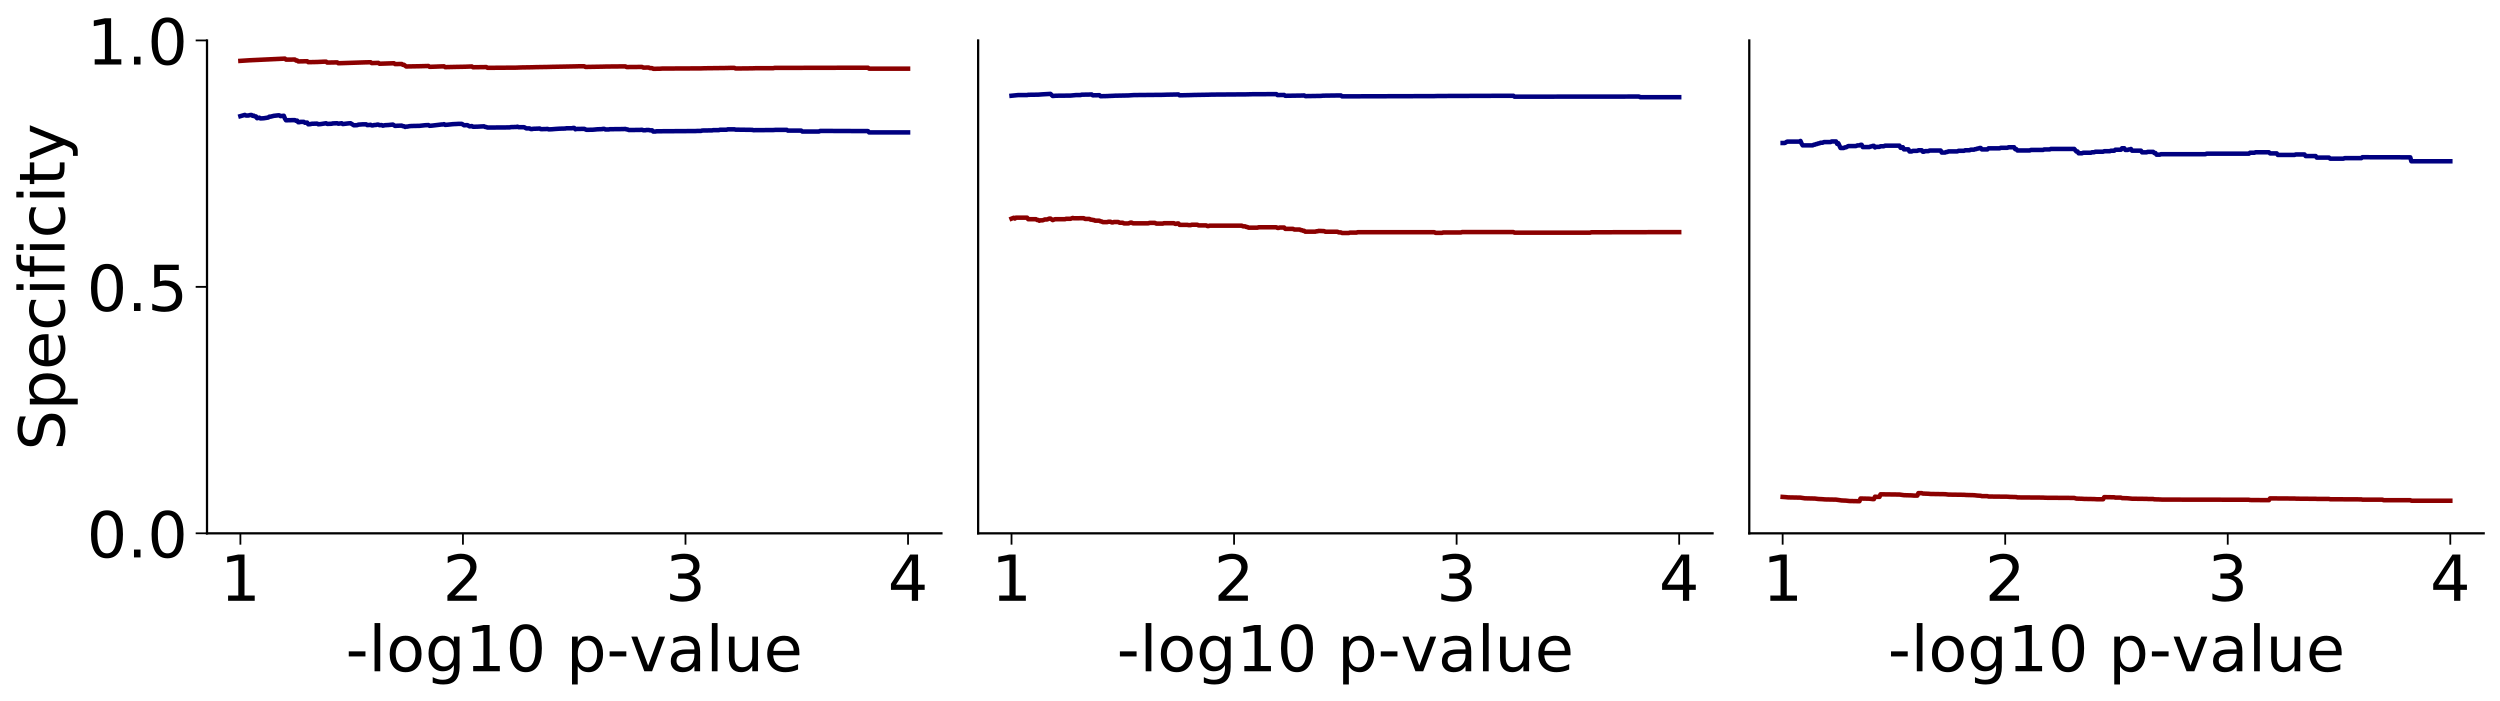 <?xml version="1.0" encoding="utf-8" standalone="no"?>
<!DOCTYPE svg PUBLIC "-//W3C//DTD SVG 1.1//EN"
  "http://www.w3.org/Graphics/SVG/1.1/DTD/svg11.dtd">
<!-- Created with matplotlib (https://matplotlib.org/) -->
<svg height="309.175pt" version="1.1" viewBox="0 0 1102.928 309.175" width="1102.928pt" xmlns="http://www.w3.org/2000/svg" xmlns:xlink="http://www.w3.org/1999/xlink">
 <defs>
  <style type="text/css">
*{stroke-linecap:butt;stroke-linejoin:round;}
  </style>
 </defs>
 <g id="figure_1">
  <g id="patch_1">
   <path d="M 0 309.175 
L 1102.928 309.175 
L 1102.928 0 
L 0 0 
z
" style="fill:none;"/>
  </g>
  <g id="axes_1">
   <g id="patch_2">
    <path d="M 91.328 235.278 
L 415.327 235.278 
L 415.327 17.838 
L 91.328 17.838 
z
" style="fill:none;"/>
   </g>
   <g id="matplotlib.axis_1">
    <g id="xtick_1">
     <g id="line2d_1">
      <defs>
       <path d="M 0 0 
L 0 5 
" id="m74ba648eea" style="stroke:#000000;stroke-width:0.8;"/>
      </defs>
      <g>
       <use style="stroke:#000000;stroke-width:0.8;" x="106.055" xlink:href="#m74ba648eea" y="235.278"/>
      </g>
     </g>
     <g id="text_1">
      <!-- 1 -->
      <defs>
       <path d="M 12.406 8.297 
L 28.516 8.297 
L 28.516 63.922 
L 10.984 60.406 
L 10.984 69.391 
L 28.422 72.906 
L 38.281 72.906 
L 38.281 8.297 
L 54.391 8.297 
L 54.391 0 
L 12.406 0 
z
" id="DejaVuSans-49"/>
      </defs>
      <g transform="translate(97.147 265.053)scale(0.28 -0.28)">
       <use xlink:href="#DejaVuSans-49"/>
      </g>
     </g>
    </g>
    <g id="xtick_2">
     <g id="line2d_2">
      <g>
       <use style="stroke:#000000;stroke-width:0.8;" x="204.237" xlink:href="#m74ba648eea" y="235.278"/>
      </g>
     </g>
     <g id="text_2">
      <!-- 2 -->
      <defs>
       <path d="M 19.188 8.297 
L 53.609 8.297 
L 53.609 0 
L 7.328 0 
L 7.328 8.297 
Q 12.938 14.109 22.625 23.891 
Q 32.328 33.688 34.812 36.531 
Q 39.547 41.844 41.422 45.531 
Q 43.312 49.219 43.312 52.781 
Q 43.312 58.594 39.234 62.25 
Q 35.156 65.922 28.609 65.922 
Q 23.969 65.922 18.812 64.312 
Q 13.672 62.703 7.812 59.422 
L 7.812 69.391 
Q 13.766 71.781 18.938 73 
Q 24.125 74.219 28.422 74.219 
Q 39.75 74.219 46.484 68.547 
Q 53.219 62.891 53.219 53.422 
Q 53.219 48.922 51.531 44.891 
Q 49.859 40.875 45.406 35.406 
Q 44.188 33.984 37.641 27.219 
Q 31.109 20.453 19.188 8.297 
z
" id="DejaVuSans-50"/>
      </defs>
      <g transform="translate(195.329 265.053)scale(0.28 -0.28)">
       <use xlink:href="#DejaVuSans-50"/>
      </g>
     </g>
    </g>
    <g id="xtick_3">
     <g id="line2d_3">
      <g>
       <use style="stroke:#000000;stroke-width:0.8;" x="302.418" xlink:href="#m74ba648eea" y="235.278"/>
      </g>
     </g>
     <g id="text_3">
      <!-- 3 -->
      <defs>
       <path d="M 40.578 39.312 
Q 47.656 37.797 51.625 33 
Q 55.609 28.219 55.609 21.188 
Q 55.609 10.406 48.188 4.484 
Q 40.766 -1.422 27.094 -1.422 
Q 22.516 -1.422 17.656 -0.516 
Q 12.797 0.391 7.625 2.203 
L 7.625 11.719 
Q 11.719 9.328 16.594 8.109 
Q 21.484 6.891 26.812 6.891 
Q 36.078 6.891 40.938 10.547 
Q 45.797 14.203 45.797 21.188 
Q 45.797 27.641 41.281 31.266 
Q 36.766 34.906 28.719 34.906 
L 20.219 34.906 
L 20.219 43.016 
L 29.109 43.016 
Q 36.375 43.016 40.234 45.922 
Q 44.094 48.828 44.094 54.297 
Q 44.094 59.906 40.109 62.906 
Q 36.141 65.922 28.719 65.922 
Q 24.656 65.922 20.016 65.031 
Q 15.375 64.156 9.812 62.312 
L 9.812 71.094 
Q 15.438 72.656 20.344 73.438 
Q 25.25 74.219 29.594 74.219 
Q 40.828 74.219 47.359 69.109 
Q 53.906 64.016 53.906 55.328 
Q 53.906 49.266 50.438 45.094 
Q 46.969 40.922 40.578 39.312 
z
" id="DejaVuSans-51"/>
      </defs>
      <g transform="translate(293.511 265.053)scale(0.28 -0.28)">
       <use xlink:href="#DejaVuSans-51"/>
      </g>
     </g>
    </g>
    <g id="xtick_4">
     <g id="line2d_4">
      <g>
       <use style="stroke:#000000;stroke-width:0.8;" x="400.6" xlink:href="#m74ba648eea" y="235.278"/>
      </g>
     </g>
     <g id="text_4">
      <!-- 4 -->
      <defs>
       <path d="M 37.797 64.312 
L 12.891 25.391 
L 37.797 25.391 
z
M 35.203 72.906 
L 47.609 72.906 
L 47.609 25.391 
L 58.016 25.391 
L 58.016 17.188 
L 47.609 17.188 
L 47.609 0 
L 37.797 0 
L 37.797 17.188 
L 4.891 17.188 
L 4.891 26.703 
z
" id="DejaVuSans-52"/>
      </defs>
      <g transform="translate(391.693 265.053)scale(0.28 -0.28)">
       <use xlink:href="#DejaVuSans-52"/>
      </g>
     </g>
    </g>
    <g id="text_5">
     <!-- -log10 p-value -->
     <defs>
      <path d="M 4.891 31.391 
L 31.203 31.391 
L 31.203 23.391 
L 4.891 23.391 
z
" id="DejaVuSans-45"/>
      <path d="M 9.422 75.984 
L 18.406 75.984 
L 18.406 0 
L 9.422 0 
z
" id="DejaVuSans-108"/>
      <path d="M 30.609 48.391 
Q 23.391 48.391 19.188 42.75 
Q 14.984 37.109 14.984 27.297 
Q 14.984 17.484 19.156 11.844 
Q 23.344 6.203 30.609 6.203 
Q 37.797 6.203 41.984 11.859 
Q 46.188 17.531 46.188 27.297 
Q 46.188 37.016 41.984 42.703 
Q 37.797 48.391 30.609 48.391 
z
M 30.609 56 
Q 42.328 56 49.016 48.375 
Q 55.719 40.766 55.719 27.297 
Q 55.719 13.875 49.016 6.219 
Q 42.328 -1.422 30.609 -1.422 
Q 18.844 -1.422 12.172 6.219 
Q 5.516 13.875 5.516 27.297 
Q 5.516 40.766 12.172 48.375 
Q 18.844 56 30.609 56 
z
" id="DejaVuSans-111"/>
      <path d="M 45.406 27.984 
Q 45.406 37.75 41.375 43.109 
Q 37.359 48.484 30.078 48.484 
Q 22.859 48.484 18.828 43.109 
Q 14.797 37.75 14.797 27.984 
Q 14.797 18.266 18.828 12.891 
Q 22.859 7.516 30.078 7.516 
Q 37.359 7.516 41.375 12.891 
Q 45.406 18.266 45.406 27.984 
z
M 54.391 6.781 
Q 54.391 -7.172 48.188 -13.984 
Q 42 -20.797 29.203 -20.797 
Q 24.469 -20.797 20.266 -20.094 
Q 16.062 -19.391 12.109 -17.922 
L 12.109 -9.188 
Q 16.062 -11.328 19.922 -12.344 
Q 23.781 -13.375 27.781 -13.375 
Q 36.625 -13.375 41.016 -8.766 
Q 45.406 -4.156 45.406 5.172 
L 45.406 9.625 
Q 42.625 4.781 38.281 2.391 
Q 33.938 0 27.875 0 
Q 17.828 0 11.672 7.656 
Q 5.516 15.328 5.516 27.984 
Q 5.516 40.672 11.672 48.328 
Q 17.828 56 27.875 56 
Q 33.938 56 38.281 53.609 
Q 42.625 51.219 45.406 46.391 
L 45.406 54.688 
L 54.391 54.688 
z
" id="DejaVuSans-103"/>
      <path d="M 31.781 66.406 
Q 24.172 66.406 20.328 58.906 
Q 16.5 51.422 16.5 36.375 
Q 16.5 21.391 20.328 13.891 
Q 24.172 6.391 31.781 6.391 
Q 39.453 6.391 43.281 13.891 
Q 47.125 21.391 47.125 36.375 
Q 47.125 51.422 43.281 58.906 
Q 39.453 66.406 31.781 66.406 
z
M 31.781 74.219 
Q 44.047 74.219 50.516 64.516 
Q 56.984 54.828 56.984 36.375 
Q 56.984 17.969 50.516 8.266 
Q 44.047 -1.422 31.781 -1.422 
Q 19.531 -1.422 13.062 8.266 
Q 6.594 17.969 6.594 36.375 
Q 6.594 54.828 13.062 64.516 
Q 19.531 74.219 31.781 74.219 
z
" id="DejaVuSans-48"/>
      <path id="DejaVuSans-32"/>
      <path d="M 18.109 8.203 
L 18.109 -20.797 
L 9.078 -20.797 
L 9.078 54.688 
L 18.109 54.688 
L 18.109 46.391 
Q 20.953 51.266 25.266 53.625 
Q 29.594 56 35.594 56 
Q 45.562 56 51.781 48.094 
Q 58.016 40.188 58.016 27.297 
Q 58.016 14.406 51.781 6.484 
Q 45.562 -1.422 35.594 -1.422 
Q 29.594 -1.422 25.266 0.953 
Q 20.953 3.328 18.109 8.203 
z
M 48.688 27.297 
Q 48.688 37.203 44.609 42.844 
Q 40.531 48.484 33.406 48.484 
Q 26.266 48.484 22.188 42.844 
Q 18.109 37.203 18.109 27.297 
Q 18.109 17.391 22.188 11.75 
Q 26.266 6.109 33.406 6.109 
Q 40.531 6.109 44.609 11.75 
Q 48.688 17.391 48.688 27.297 
z
" id="DejaVuSans-112"/>
      <path d="M 2.984 54.688 
L 12.5 54.688 
L 29.594 8.797 
L 46.688 54.688 
L 56.203 54.688 
L 35.688 0 
L 23.484 0 
z
" id="DejaVuSans-118"/>
      <path d="M 34.281 27.484 
Q 23.391 27.484 19.188 25 
Q 14.984 22.516 14.984 16.5 
Q 14.984 11.719 18.141 8.906 
Q 21.297 6.109 26.703 6.109 
Q 34.188 6.109 38.703 11.406 
Q 43.219 16.703 43.219 25.484 
L 43.219 27.484 
z
M 52.203 31.203 
L 52.203 0 
L 43.219 0 
L 43.219 8.297 
Q 40.141 3.328 35.547 0.953 
Q 30.953 -1.422 24.312 -1.422 
Q 15.922 -1.422 10.953 3.297 
Q 6 8.016 6 15.922 
Q 6 25.141 12.172 29.828 
Q 18.359 34.516 30.609 34.516 
L 43.219 34.516 
L 43.219 35.406 
Q 43.219 41.609 39.141 45 
Q 35.062 48.391 27.688 48.391 
Q 23 48.391 18.547 47.266 
Q 14.109 46.141 10.016 43.891 
L 10.016 52.203 
Q 14.938 54.109 19.578 55.047 
Q 24.219 56 28.609 56 
Q 40.484 56 46.344 49.844 
Q 52.203 43.703 52.203 31.203 
z
" id="DejaVuSans-97"/>
      <path d="M 8.5 21.578 
L 8.5 54.688 
L 17.484 54.688 
L 17.484 21.922 
Q 17.484 14.156 20.5 10.266 
Q 23.531 6.391 29.594 6.391 
Q 36.859 6.391 41.078 11.031 
Q 45.312 15.672 45.312 23.688 
L 45.312 54.688 
L 54.297 54.688 
L 54.297 0 
L 45.312 0 
L 45.312 8.406 
Q 42.047 3.422 37.719 1 
Q 33.406 -1.422 27.688 -1.422 
Q 18.266 -1.422 13.375 4.438 
Q 8.5 10.297 8.5 21.578 
z
M 31.109 56 
z
" id="DejaVuSans-117"/>
      <path d="M 56.203 29.594 
L 56.203 25.203 
L 14.891 25.203 
Q 15.484 15.922 20.484 11.062 
Q 25.484 6.203 34.422 6.203 
Q 39.594 6.203 44.453 7.469 
Q 49.312 8.734 54.109 11.281 
L 54.109 2.781 
Q 49.266 0.734 44.188 -0.344 
Q 39.109 -1.422 33.891 -1.422 
Q 20.797 -1.422 13.156 6.188 
Q 5.516 13.812 5.516 26.812 
Q 5.516 40.234 12.766 48.109 
Q 20.016 56 32.328 56 
Q 43.359 56 49.781 48.891 
Q 56.203 41.797 56.203 29.594 
z
M 47.219 32.234 
Q 47.125 39.594 43.094 43.984 
Q 39.062 48.391 32.422 48.391 
Q 24.906 48.391 20.391 44.141 
Q 15.875 39.891 15.188 32.172 
z
" id="DejaVuSans-101"/>
     </defs>
     <g transform="translate(152.493 296.152)scale(0.28 -0.28)">
      <use xlink:href="#DejaVuSans-45"/>
      <use x="36.084" xlink:href="#DejaVuSans-108"/>
      <use x="63.867" xlink:href="#DejaVuSans-111"/>
      <use x="125.049" xlink:href="#DejaVuSans-103"/>
      <use x="188.525" xlink:href="#DejaVuSans-49"/>
      <use x="252.148" xlink:href="#DejaVuSans-48"/>
      <use x="315.771" xlink:href="#DejaVuSans-32"/>
      <use x="347.559" xlink:href="#DejaVuSans-112"/>
      <use x="411.035" xlink:href="#DejaVuSans-45"/>
      <use x="447.088" xlink:href="#DejaVuSans-118"/>
      <use x="506.268" xlink:href="#DejaVuSans-97"/>
      <use x="567.547" xlink:href="#DejaVuSans-108"/>
      <use x="595.33" xlink:href="#DejaVuSans-117"/>
      <use x="658.709" xlink:href="#DejaVuSans-101"/>
     </g>
    </g>
   </g>
   <g id="matplotlib.axis_2">
    <g id="ytick_1">
     <g id="line2d_5">
      <defs>
       <path d="M 0 0 
L -5 0 
" id="md3f6d5dafa" style="stroke:#000000;stroke-width:0.8;"/>
      </defs>
      <g>
       <use style="stroke:#000000;stroke-width:0.8;" x="91.328" xlink:href="#md3f6d5dafa" y="235.278"/>
      </g>
     </g>
     <g id="text_6">
      <!-- 0.0 -->
      <defs>
       <path d="M 10.688 12.406 
L 21 12.406 
L 21 0 
L 10.688 0 
z
" id="DejaVuSans-46"/>
      </defs>
      <g transform="translate(38.299 245.916)scale(0.28 -0.28)">
       <use xlink:href="#DejaVuSans-48"/>
       <use x="63.623" xlink:href="#DejaVuSans-46"/>
       <use x="95.41" xlink:href="#DejaVuSans-48"/>
      </g>
     </g>
    </g>
    <g id="ytick_2">
     <g id="line2d_6">
      <g>
       <use style="stroke:#000000;stroke-width:0.8;" x="91.328" xlink:href="#md3f6d5dafa" y="126.558"/>
      </g>
     </g>
     <g id="text_7">
      <!-- 0.5 -->
      <defs>
       <path d="M 10.797 72.906 
L 49.516 72.906 
L 49.516 64.594 
L 19.828 64.594 
L 19.828 46.734 
Q 21.969 47.469 24.109 47.828 
Q 26.266 48.188 28.422 48.188 
Q 40.625 48.188 47.75 41.5 
Q 54.891 34.812 54.891 23.391 
Q 54.891 11.625 47.562 5.094 
Q 40.234 -1.422 26.906 -1.422 
Q 22.312 -1.422 17.547 -0.641 
Q 12.797 0.141 7.719 1.703 
L 7.719 11.625 
Q 12.109 9.234 16.797 8.062 
Q 21.484 6.891 26.703 6.891 
Q 35.156 6.891 40.078 11.328 
Q 45.016 15.766 45.016 23.391 
Q 45.016 31 40.078 35.438 
Q 35.156 39.891 26.703 39.891 
Q 22.75 39.891 18.812 39.016 
Q 14.891 38.141 10.797 36.281 
z
" id="DejaVuSans-53"/>
      </defs>
      <g transform="translate(38.299 137.196)scale(0.28 -0.28)">
       <use xlink:href="#DejaVuSans-48"/>
       <use x="63.623" xlink:href="#DejaVuSans-46"/>
       <use x="95.41" xlink:href="#DejaVuSans-53"/>
      </g>
     </g>
    </g>
    <g id="ytick_3">
     <g id="line2d_7">
      <g>
       <use style="stroke:#000000;stroke-width:0.8;" x="91.328" xlink:href="#md3f6d5dafa" y="17.838"/>
      </g>
     </g>
     <g id="text_8">
      <!-- 1.0 -->
      <g transform="translate(38.299 28.476)scale(0.28 -0.28)">
       <use xlink:href="#DejaVuSans-49"/>
       <use x="63.623" xlink:href="#DejaVuSans-46"/>
       <use x="95.41" xlink:href="#DejaVuSans-48"/>
      </g>
     </g>
    </g>
    <g id="text_9">
     <!-- Specificity -->
     <defs>
      <path d="M 53.516 70.516 
L 53.516 60.891 
Q 47.906 63.578 42.922 64.891 
Q 37.938 66.219 33.297 66.219 
Q 25.25 66.219 20.875 63.094 
Q 16.5 59.969 16.5 54.203 
Q 16.5 49.359 19.406 46.891 
Q 22.312 44.438 30.422 42.922 
L 36.375 41.703 
Q 47.406 39.594 52.656 34.297 
Q 57.906 29 57.906 20.125 
Q 57.906 9.516 50.797 4.047 
Q 43.703 -1.422 29.984 -1.422 
Q 24.812 -1.422 18.969 -0.25 
Q 13.141 0.922 6.891 3.219 
L 6.891 13.375 
Q 12.891 10.016 18.656 8.297 
Q 24.422 6.594 29.984 6.594 
Q 38.422 6.594 43.016 9.906 
Q 47.609 13.234 47.609 19.391 
Q 47.609 24.75 44.312 27.781 
Q 41.016 30.812 33.5 32.328 
L 27.484 33.5 
Q 16.453 35.688 11.516 40.375 
Q 6.594 45.062 6.594 53.422 
Q 6.594 63.094 13.406 68.656 
Q 20.219 74.219 32.172 74.219 
Q 37.312 74.219 42.625 73.281 
Q 47.953 72.359 53.516 70.516 
z
" id="DejaVuSans-83"/>
      <path d="M 48.781 52.594 
L 48.781 44.188 
Q 44.969 46.297 41.141 47.344 
Q 37.312 48.391 33.406 48.391 
Q 24.656 48.391 19.812 42.844 
Q 14.984 37.312 14.984 27.297 
Q 14.984 17.281 19.812 11.734 
Q 24.656 6.203 33.406 6.203 
Q 37.312 6.203 41.141 7.25 
Q 44.969 8.297 48.781 10.406 
L 48.781 2.094 
Q 45.016 0.344 40.984 -0.531 
Q 36.969 -1.422 32.422 -1.422 
Q 20.062 -1.422 12.781 6.344 
Q 5.516 14.109 5.516 27.297 
Q 5.516 40.672 12.859 48.328 
Q 20.219 56 33.016 56 
Q 37.156 56 41.109 55.141 
Q 45.062 54.297 48.781 52.594 
z
" id="DejaVuSans-99"/>
      <path d="M 9.422 54.688 
L 18.406 54.688 
L 18.406 0 
L 9.422 0 
z
M 9.422 75.984 
L 18.406 75.984 
L 18.406 64.594 
L 9.422 64.594 
z
" id="DejaVuSans-105"/>
      <path d="M 37.109 75.984 
L 37.109 68.5 
L 28.516 68.5 
Q 23.688 68.5 21.797 66.547 
Q 19.922 64.594 19.922 59.516 
L 19.922 54.688 
L 34.719 54.688 
L 34.719 47.703 
L 19.922 47.703 
L 19.922 0 
L 10.891 0 
L 10.891 47.703 
L 2.297 47.703 
L 2.297 54.688 
L 10.891 54.688 
L 10.891 58.5 
Q 10.891 67.625 15.141 71.797 
Q 19.391 75.984 28.609 75.984 
z
" id="DejaVuSans-102"/>
      <path d="M 18.312 70.219 
L 18.312 54.688 
L 36.812 54.688 
L 36.812 47.703 
L 18.312 47.703 
L 18.312 18.016 
Q 18.312 11.328 20.141 9.422 
Q 21.969 7.516 27.594 7.516 
L 36.812 7.516 
L 36.812 0 
L 27.594 0 
Q 17.188 0 13.234 3.875 
Q 9.281 7.766 9.281 18.016 
L 9.281 47.703 
L 2.688 47.703 
L 2.688 54.688 
L 9.281 54.688 
L 9.281 70.219 
z
" id="DejaVuSans-116"/>
      <path d="M 32.172 -5.078 
Q 28.375 -14.844 24.75 -17.812 
Q 21.141 -20.797 15.094 -20.797 
L 7.906 -20.797 
L 7.906 -13.281 
L 13.188 -13.281 
Q 16.891 -13.281 18.938 -11.516 
Q 21 -9.766 23.484 -3.219 
L 25.094 0.875 
L 2.984 54.688 
L 12.5 54.688 
L 29.594 11.922 
L 46.688 54.688 
L 56.203 54.688 
z
" id="DejaVuSans-121"/>
     </defs>
     <g transform="translate(28.476 198.715)rotate(-90)scale(0.28 -0.28)">
      <use xlink:href="#DejaVuSans-83"/>
      <use x="63.477" xlink:href="#DejaVuSans-112"/>
      <use x="126.953" xlink:href="#DejaVuSans-101"/>
      <use x="188.477" xlink:href="#DejaVuSans-99"/>
      <use x="243.457" xlink:href="#DejaVuSans-105"/>
      <use x="271.24" xlink:href="#DejaVuSans-102"/>
      <use x="306.445" xlink:href="#DejaVuSans-105"/>
      <use x="334.229" xlink:href="#DejaVuSans-99"/>
      <use x="389.209" xlink:href="#DejaVuSans-105"/>
      <use x="416.992" xlink:href="#DejaVuSans-116"/>
      <use x="456.201" xlink:href="#DejaVuSans-121"/>
     </g>
    </g>
   </g>
   <g id="line2d_8">
    <path clip-path="url(#p01da56dbb3)" d="M 106.055 26.854 
L 109.982 26.597 
L 125.691 25.856 
L 126.182 26.291 
L 130.109 26.273 
L 130.6 26.703 
L 131.091 26.684 
L 131.582 27.091 
L 135.509 27.012 
L 136 27.431 
L 139.928 27.351 
L 142.873 27.214 
L 143.855 27.195 
L 144.346 27.6 
L 148.764 27.521 
L 149.255 27.9 
L 161.037 27.511 
L 163.491 27.455 
L 163.982 27.835 
L 166.928 27.74 
L 167.418 28.114 
L 173.8 27.904 
L 174.291 28.269 
L 177.237 28.23 
L 177.727 28.59 
L 178.218 28.59 
L 179.2 29.324 
L 185.091 29.22 
L 189.018 29.118 
L 189.509 29.486 
L 191.964 29.404 
L 193.928 29.322 
L 195.891 29.262 
L 196.382 29.622 
L 200.8 29.52 
L 205.218 29.44 
L 207.673 29.341 
L 208.164 29.321 
L 208.655 29.671 
L 214.546 29.591 
L 215.037 29.918 
L 227.8 29.837 
L 229.764 29.757 
L 234.673 29.679 
L 236.637 29.62 
L 241.546 29.543 
L 243.509 29.486 
L 248.418 29.393 
L 253.818 29.282 
L 255.782 29.228 
L 257.746 29.228 
L 258.237 29.536 
L 260.2 29.499 
L 265.6 29.407 
L 267.564 29.353 
L 275.909 29.282 
L 276.4 29.582 
L 283.273 29.528 
L 283.764 29.825 
L 286.218 29.789 
L 286.709 30.065 
L 287.691 30.065 
L 288.182 30.357 
L 291.127 30.319 
L 292.109 30.244 
L 309.291 30.17 
L 310.764 30.115 
L 320.582 30.007 
L 322.055 29.953 
L 324.018 29.953 
L 324.509 30.218 
L 331.873 30.146 
L 333.346 30.092 
L 341.2 30.075 
L 341.691 29.952 
L 382.928 29.868 
L 383.418 30.28 
L 400.6 30.28 
L 400.6 30.28 
" style="fill:none;stroke:#8b0000;stroke-linecap:square;stroke-width:2;"/>
   </g>
   <g id="line2d_9">
    <path clip-path="url(#p01da56dbb3)" d="M 106.055 51.249 
L 108.018 50.688 
L 108.509 50.972 
L 109.491 50.972 
L 110.473 50.737 
L 110.964 50.737 
L 111.455 51.093 
L 111.946 51.015 
L 112.437 51.368 
L 112.927 51.368 
L 113.418 52.144 
L 114.4 51.907 
L 114.891 52.249 
L 116.364 52.17 
L 118.328 51.859 
L 118.818 51.478 
L 119.309 51.478 
L 120.782 51.105 
L 122.746 50.885 
L 123.237 50.885 
L 123.728 51.217 
L 125.2 51.071 
L 125.691 52.27 
L 126.182 53.06 
L 130.109 52.984 
L 130.6 53.3 
L 131.091 53.224 
L 131.582 53.924 
L 132.073 53.924 
L 132.564 53.771 
L 134.037 53.771 
L 134.528 54.154 
L 135.509 54.078 
L 136 54.839 
L 136.982 54.762 
L 137.473 54.607 
L 139.928 54.531 
L 140.418 54.83 
L 141.4 54.753 
L 143.855 54.375 
L 144.346 54.669 
L 146.309 54.594 
L 146.8 54.445 
L 148.764 54.371 
L 149.255 54.588 
L 150.727 54.368 
L 151.218 54.729 
L 153.673 54.437 
L 154.655 54.364 
L 156.127 55.283 
L 157.6 55.21 
L 158.091 54.993 
L 159.073 54.921 
L 160.055 54.849 
L 161.528 54.849 
L 162.018 55.197 
L 163 55.125 
L 163.491 55.054 
L 163.982 55.327 
L 164.473 55.327 
L 164.964 55.184 
L 165.946 55.113 
L 166.437 54.972 
L 166.928 54.972 
L 167.418 55.242 
L 168.4 55.172 
L 168.891 55.44 
L 169.873 55.229 
L 171.346 55.16 
L 173.309 54.952 
L 174.291 55.549 
L 175.273 55.479 
L 177.237 55.41 
L 177.727 55.671 
L 178.218 55.671 
L 178.709 55.999 
L 179.2 55.86 
L 179.691 55.86 
L 180.673 55.653 
L 181.655 55.585 
L 185.091 55.517 
L 187.546 55.247 
L 189.018 55.18 
L 189.509 55.502 
L 190.491 55.434 
L 194.909 54.906 
L 195.4 54.906 
L 195.891 54.776 
L 196.382 55.092 
L 197.364 55.027 
L 199.818 54.769 
L 201.291 54.705 
L 202.273 54.641 
L 203.746 54.641 
L 204.727 55.263 
L 206.2 55.199 
L 207.182 55.75 
L 208.164 55.621 
L 208.655 55.927 
L 211.109 55.862 
L 212.091 55.798 
L 213.564 55.733 
L 214.055 56.037 
L 214.546 56.037 
L 215.037 56.274 
L 224.855 56.21 
L 225.346 56.081 
L 227.8 56.017 
L 228.291 55.89 
L 228.782 56.125 
L 231.237 56.125 
L 232.218 56.654 
L 233.691 56.654 
L 234.182 56.948 
L 234.673 56.948 
L 235.164 56.82 
L 237.127 56.756 
L 238.109 56.692 
L 238.6 56.984 
L 241.055 56.92 
L 241.546 56.856 
L 242.037 57.083 
L 243.509 57.019 
L 244.982 56.893 
L 245.964 56.829 
L 246.946 56.767 
L 249.4 56.704 
L 249.891 56.579 
L 252.346 56.579 
L 252.837 56.455 
L 253.327 56.455 
L 253.818 57.026 
L 254.309 56.901 
L 257.746 56.839 
L 258.728 57.279 
L 261.673 57.217 
L 263.637 57.032 
L 265.6 56.97 
L 266.091 56.848 
L 266.582 56.848 
L 267.073 57.126 
L 268.546 57.126 
L 269.037 57.004 
L 274.928 56.943 
L 275.909 56.883 
L 276.4 57.098 
L 276.891 57.098 
L 277.382 57.372 
L 282.291 57.312 
L 283.273 57.251 
L 283.764 57.463 
L 284.746 57.463 
L 285.237 57.342 
L 286.218 57.342 
L 286.709 57.493 
L 287.691 57.493 
L 288.182 58.031 
L 289.164 58.031 
L 289.655 57.91 
L 306.837 57.816 
L 307.818 57.756 
L 309.291 57.756 
L 309.782 57.578 
L 314.2 57.519 
L 314.691 57.402 
L 317.146 57.402 
L 317.637 57.227 
L 320.582 57.227 
L 321.073 57.054 
L 324.018 57.054 
L 324.509 57.199 
L 331.873 57.286 
L 332.364 57.429 
L 341.2 57.372 
L 342.182 57.288 
L 347.091 57.288 
L 347.582 57.625 
L 353.473 57.625 
L 353.964 58.037 
L 361.327 58.037 
L 361.818 57.757 
L 382.928 57.837 
L 383.418 58.423 
L 400.6 58.423 
L 400.6 58.423 
" style="fill:none;stroke:#000080;stroke-linecap:square;stroke-width:2;"/>
   </g>
   <g id="patch_3">
    <path d="M 91.328 235.278 
L 91.328 17.838 
" style="fill:none;stroke:#000000;stroke-linecap:square;stroke-linejoin:miter;"/>
   </g>
   <g id="patch_4">
    <path d="M 91.328 235.278 
L 415.327 235.278 
" style="fill:none;stroke:#000000;stroke-linecap:square;stroke-linejoin:miter;"/>
   </g>
  </g>
  <g id="axes_2">
   <g id="patch_5">
    <path d="M 431.527 235.278 
L 755.528 235.278 
L 755.528 17.838 
L 431.527 17.838 
z
" style="fill:none;"/>
   </g>
   <g id="matplotlib.axis_3">
    <g id="xtick_5">
     <g id="line2d_10">
      <g>
       <use style="stroke:#000000;stroke-width:0.8;" x="446.255" xlink:href="#m74ba648eea" y="235.278"/>
      </g>
     </g>
     <g id="text_10">
      <!-- 1 -->
      <g transform="translate(437.347 265.053)scale(0.28 -0.28)">
       <use xlink:href="#DejaVuSans-49"/>
      </g>
     </g>
    </g>
    <g id="xtick_6">
     <g id="line2d_11">
      <g>
       <use style="stroke:#000000;stroke-width:0.8;" x="544.437" xlink:href="#m74ba648eea" y="235.278"/>
      </g>
     </g>
     <g id="text_11">
      <!-- 2 -->
      <g transform="translate(535.529 265.053)scale(0.28 -0.28)">
       <use xlink:href="#DejaVuSans-50"/>
      </g>
     </g>
    </g>
    <g id="xtick_7">
     <g id="line2d_12">
      <g>
       <use style="stroke:#000000;stroke-width:0.8;" x="642.618" xlink:href="#m74ba648eea" y="235.278"/>
      </g>
     </g>
     <g id="text_12">
      <!-- 3 -->
      <g transform="translate(633.711 265.053)scale(0.28 -0.28)">
       <use xlink:href="#DejaVuSans-51"/>
      </g>
     </g>
    </g>
    <g id="xtick_8">
     <g id="line2d_13">
      <g>
       <use style="stroke:#000000;stroke-width:0.8;" x="740.8" xlink:href="#m74ba648eea" y="235.278"/>
      </g>
     </g>
     <g id="text_13">
      <!-- 4 -->
      <g transform="translate(731.893 265.053)scale(0.28 -0.28)">
       <use xlink:href="#DejaVuSans-52"/>
      </g>
     </g>
    </g>
    <g id="text_14">
     <!-- -log10 p-value -->
     <g transform="translate(492.692 296.152)scale(0.28 -0.28)">
      <use xlink:href="#DejaVuSans-45"/>
      <use x="36.084" xlink:href="#DejaVuSans-108"/>
      <use x="63.867" xlink:href="#DejaVuSans-111"/>
      <use x="125.049" xlink:href="#DejaVuSans-103"/>
      <use x="188.525" xlink:href="#DejaVuSans-49"/>
      <use x="252.148" xlink:href="#DejaVuSans-48"/>
      <use x="315.771" xlink:href="#DejaVuSans-32"/>
      <use x="347.559" xlink:href="#DejaVuSans-112"/>
      <use x="411.035" xlink:href="#DejaVuSans-45"/>
      <use x="447.088" xlink:href="#DejaVuSans-118"/>
      <use x="506.268" xlink:href="#DejaVuSans-97"/>
      <use x="567.547" xlink:href="#DejaVuSans-108"/>
      <use x="595.33" xlink:href="#DejaVuSans-117"/>
      <use x="658.709" xlink:href="#DejaVuSans-101"/>
     </g>
    </g>
   </g>
   <g id="matplotlib.axis_4">
    <g id="ytick_4"/>
    <g id="ytick_5"/>
    <g id="ytick_6"/>
   </g>
   <g id="line2d_14">
    <path clip-path="url(#p8b5564fdb2)" d="M 446.255 96.463 
L 447.237 96.073 
L 447.728 96.418 
L 448.218 96.031 
L 453.127 96.031 
L 453.618 96.713 
L 457.055 96.713 
L 457.546 97.052 
L 458.037 97.052 
L 458.527 97.389 
L 459.018 97.195 
L 460 97.195 
L 460.982 96.811 
L 461.964 96.811 
L 462.946 96.431 
L 463.437 96.431 
L 464.418 97.097 
L 465.4 96.718 
L 469.818 96.718 
L 470.309 96.53 
L 472.273 96.53 
L 473.255 96.157 
L 473.746 96.301 
L 478.164 96.259 
L 478.655 96.584 
L 480.618 96.584 
L 481.109 96.907 
L 481.6 96.907 
L 482.091 97.044 
L 482.582 97.044 
L 483.073 97.364 
L 485.037 97.364 
L 485.527 97.683 
L 486.018 97.683 
L 486.509 98 
L 488.473 98 
L 488.964 97.816 
L 489.946 97.816 
L 490.437 98.131 
L 490.928 98.131 
L 491.418 97.947 
L 493.382 97.947 
L 493.873 98.261 
L 495.346 98.261 
L 495.837 98.573 
L 497.8 98.573 
L 498.782 98.207 
L 499.273 98.207 
L 499.764 98.517 
L 506.637 98.517 
L 507.127 98.335 
L 509.582 98.335 
L 510.073 98.643 
L 513.018 98.643 
L 513.509 98.462 
L 517.928 98.462 
L 518.418 98.768 
L 518.909 98.768 
L 519.4 98.587 
L 519.891 98.587 
L 520.382 99.196 
L 523.818 99.196 
L 524.309 99.318 
L 525.291 99.318 
L 525.782 99.137 
L 528.237 99.137 
L 528.727 99.438 
L 532.164 99.438 
L 532.655 99.737 
L 533.146 99.737 
L 533.637 99.557 
L 547.873 99.557 
L 548.364 99.855 
L 549.346 99.855 
L 549.837 100.151 
L 550.327 100.151 
L 550.818 100.446 
L 554.746 100.446 
L 555.237 100.266 
L 563.091 100.266 
L 563.582 100.56 
L 564.073 100.56 
L 564.564 100.38 
L 566.528 100.38 
L 567.018 100.963 
L 570.455 100.963 
L 570.946 101.252 
L 573.4 101.252 
L 573.891 101.541 
L 574.382 101.541 
L 574.873 101.828 
L 575.364 101.828 
L 575.855 102.218 
L 580.273 102.218 
L 580.764 102.038 
L 581.255 102.038 
L 581.746 101.859 
L 584.2 101.964 
L 584.691 102.245 
L 590.091 102.245 
L 590.582 102.525 
L 591.564 102.525 
L 592.055 102.804 
L 595 102.804 
L 595.491 102.626 
L 598.437 102.626 
L 598.928 102.448 
L 632.8 102.448 
L 633.291 102.726 
L 636.237 102.726 
L 636.727 102.549 
L 644.582 102.549 
L 645.073 102.373 
L 667.655 102.373 
L 668.146 102.648 
L 701.528 102.648 
L 702.018 102.473 
L 740.8 102.398 
L 740.8 102.398 
" style="fill:none;stroke:#8b0000;stroke-linecap:square;stroke-width:2;"/>
   </g>
   <g id="line2d_15">
    <path clip-path="url(#p8b5564fdb2)" d="M 446.255 42.239 
L 449.2 41.938 
L 453.127 41.938 
L 453.618 41.82 
L 458.037 41.762 
L 459.509 41.645 
L 460.491 41.587 
L 461.473 41.53 
L 462.455 41.473 
L 463.437 41.416 
L 464.418 42.345 
L 465.891 42.228 
L 472.273 42.17 
L 474.728 41.941 
L 476.691 41.941 
L 477.182 41.771 
L 480.618 41.716 
L 481.6 41.66 
L 482.091 42.054 
L 485.037 41.998 
L 485.527 42.444 
L 488.473 42.387 
L 489.455 42.331 
L 490.928 42.275 
L 491.909 42.219 
L 497.8 42.108 
L 500.255 41.943 
L 513.018 41.835 
L 514.491 41.781 
L 519.891 41.674 
L 520.382 42.052 
L 525.291 41.944 
L 526.764 41.891 
L 533.146 41.785 
L 534.618 41.732 
L 550.327 41.628 
L 551.8 41.576 
L 563.091 41.524 
L 563.582 41.945 
L 566.528 41.893 
L 567.018 42.259 
L 574.382 42.154 
L 575.364 42.102 
L 575.855 42.41 
L 582.727 42.306 
L 583.709 42.202 
L 591.564 42.1 
L 592.055 42.505 
L 632.8 42.402 
L 634.273 42.351 
L 667.655 42.249 
L 668.146 42.649 
L 723.128 42.598 
L 723.618 42.893 
L 740.8 42.893 
L 740.8 42.893 
" style="fill:none;stroke:#000080;stroke-linecap:square;stroke-width:2;"/>
   </g>
   <g id="patch_6">
    <path d="M 431.527 235.278 
L 431.527 17.838 
" style="fill:none;stroke:#000000;stroke-linecap:square;stroke-linejoin:miter;"/>
   </g>
   <g id="patch_7">
    <path d="M 431.527 235.278 
L 755.528 235.278 
" style="fill:none;stroke:#000000;stroke-linecap:square;stroke-linejoin:miter;"/>
   </g>
  </g>
  <g id="axes_3">
   <g id="patch_8">
    <path d="M 771.727 235.278 
L 1095.727 235.278 
L 1095.727 17.838 
L 771.727 17.838 
z
" style="fill:none;"/>
   </g>
   <g id="matplotlib.axis_5">
    <g id="xtick_9">
     <g id="line2d_16">
      <g>
       <use style="stroke:#000000;stroke-width:0.8;" x="786.455" xlink:href="#m74ba648eea" y="235.278"/>
      </g>
     </g>
     <g id="text_15">
      <!-- 1 -->
      <g transform="translate(777.547 265.053)scale(0.28 -0.28)">
       <use xlink:href="#DejaVuSans-49"/>
      </g>
     </g>
    </g>
    <g id="xtick_10">
     <g id="line2d_17">
      <g>
       <use style="stroke:#000000;stroke-width:0.8;" x="884.637" xlink:href="#m74ba648eea" y="235.278"/>
      </g>
     </g>
     <g id="text_16">
      <!-- 2 -->
      <g transform="translate(875.729 265.053)scale(0.28 -0.28)">
       <use xlink:href="#DejaVuSans-50"/>
      </g>
     </g>
    </g>
    <g id="xtick_11">
     <g id="line2d_18">
      <g>
       <use style="stroke:#000000;stroke-width:0.8;" x="982.818" xlink:href="#m74ba648eea" y="235.278"/>
      </g>
     </g>
     <g id="text_17">
      <!-- 3 -->
      <g transform="translate(973.911 265.053)scale(0.28 -0.28)">
       <use xlink:href="#DejaVuSans-51"/>
      </g>
     </g>
    </g>
    <g id="xtick_12">
     <g id="line2d_19">
      <g>
       <use style="stroke:#000000;stroke-width:0.8;" x="1081" xlink:href="#m74ba648eea" y="235.278"/>
      </g>
     </g>
     <g id="text_18">
      <!-- 4 -->
      <g transform="translate(1072.093 265.053)scale(0.28 -0.28)">
       <use xlink:href="#DejaVuSans-52"/>
      </g>
     </g>
    </g>
    <g id="text_19">
     <!-- -log10 p-value -->
     <g transform="translate(832.893 296.152)scale(0.28 -0.28)">
      <use xlink:href="#DejaVuSans-45"/>
      <use x="36.084" xlink:href="#DejaVuSans-108"/>
      <use x="63.867" xlink:href="#DejaVuSans-111"/>
      <use x="125.049" xlink:href="#DejaVuSans-103"/>
      <use x="188.525" xlink:href="#DejaVuSans-49"/>
      <use x="252.148" xlink:href="#DejaVuSans-48"/>
      <use x="315.771" xlink:href="#DejaVuSans-32"/>
      <use x="347.559" xlink:href="#DejaVuSans-112"/>
      <use x="411.035" xlink:href="#DejaVuSans-45"/>
      <use x="447.088" xlink:href="#DejaVuSans-118"/>
      <use x="506.268" xlink:href="#DejaVuSans-97"/>
      <use x="567.547" xlink:href="#DejaVuSans-108"/>
      <use x="595.33" xlink:href="#DejaVuSans-117"/>
      <use x="658.709" xlink:href="#DejaVuSans-101"/>
     </g>
    </g>
   </g>
   <g id="matplotlib.axis_6">
    <g id="ytick_7"/>
    <g id="ytick_8"/>
    <g id="ytick_9"/>
   </g>
   <g id="line2d_20">
    <path clip-path="url(#pd8eba16047)" d="M 786.455 219.225 
L 787.928 219.332 
L 788.909 219.438 
L 794.309 219.542 
L 796.273 219.847 
L 800.691 219.946 
L 802.164 220.14 
L 804.128 220.235 
L 805.109 220.329 
L 810.018 220.422 
L 812.473 220.782 
L 814.437 220.869 
L 815.909 221.041 
L 820.327 221.125 
L 820.818 219.929 
L 824.746 220.019 
L 826.218 220.195 
L 826.709 220.195 
L 827.2 219.125 
L 828.182 219.217 
L 829.164 219.217 
L 829.655 218.079 
L 838 218.176 
L 839.964 218.459 
L 843.4 218.552 
L 844.382 218.643 
L 845.855 218.643 
L 846.346 217.552 
L 847.818 217.552 
L 848.309 217.742 
L 850.764 217.836 
L 851.746 217.929 
L 858.128 218.021 
L 859.6 218.201 
L 866.473 218.29 
L 867.455 218.378 
L 870.891 218.465 
L 872.364 218.637 
L 873.837 218.721 
L 874.327 218.888 
L 876.782 218.888 
L 877.273 219.051 
L 885.618 219.131 
L 886.6 219.211 
L 889.546 219.29 
L 890.037 219.445 
L 901.327 219.521 
L 902.309 219.597 
L 915.073 219.672 
L 916.055 219.965 
L 918.509 220.037 
L 919.491 220.108 
L 923.909 220.178 
L 924.891 220.247 
L 927.837 220.247 
L 928.327 219.319 
L 932.746 219.392 
L 933.237 219.536 
L 935.691 219.536 
L 936.182 219.746 
L 938.637 219.815 
L 940.6 220.019 
L 946.982 220.085 
L 947.964 220.152 
L 949.928 220.152 
L 950.418 220.282 
L 952.873 220.346 
L 953.855 220.41 
L 992.146 220.473 
L 992.637 220.598 
L 1000.982 220.66 
L 1001.473 219.876 
L 1012.273 219.94 
L 1013.255 220.003 
L 1021.6 220.066 
L 1022.582 220.128 
L 1027.491 220.128 
L 1027.982 220.251 
L 1041.727 220.312 
L 1042.218 220.433 
L 1051.055 220.433 
L 1051.546 220.667 
L 1063.328 220.667 
L 1063.818 220.895 
L 1081 220.895 
L 1081 220.895 
" style="fill:none;stroke:#8b0000;stroke-linecap:square;stroke-width:2;"/>
   </g>
   <g id="line2d_21">
    <path clip-path="url(#pd8eba16047)" d="M 786.455 63.077 
L 787.437 63.077 
L 788.418 62.478 
L 793.818 62.478 
L 794.309 62.184 
L 794.8 63.315 
L 795.291 64.131 
L 799.709 64.131 
L 800.2 63.835 
L 800.691 63.835 
L 801.182 63.542 
L 801.673 63.542 
L 802.164 63.252 
L 802.655 63.252 
L 803.146 62.967 
L 804.128 62.967 
L 804.618 62.685 
L 807.564 62.685 
L 808.055 62.406 
L 810.018 62.406 
L 810.509 63.473 
L 811 63.193 
L 811.982 65.279 
L 813.455 65.279 
L 813.946 64.993 
L 814.437 64.993 
L 815.418 64.432 
L 818.855 64.432 
L 819.346 64.156 
L 820.327 64.156 
L 820.818 63.884 
L 821.309 63.884 
L 821.8 64.886 
L 824.746 64.886 
L 825.237 64.613 
L 825.727 64.613 
L 826.218 64.342 
L 826.709 64.342 
L 827.2 65.053 
L 827.691 64.785 
L 829.164 64.785 
L 829.655 64.52 
L 831.128 64.52 
L 831.618 64.258 
L 838 64.258 
L 838.491 65.213 
L 838.982 65.213 
L 839.473 64.95 
L 839.964 65.891 
L 841.928 65.891 
L 842.418 66.822 
L 843.4 66.822 
L 843.891 66.554 
L 845.855 66.554 
L 846.346 66.289 
L 847.818 66.289 
L 848.309 66.937 
L 848.8 66.937 
L 849.291 66.675 
L 850.764 66.675 
L 851.255 66.415 
L 856.164 66.415 
L 856.655 67.308 
L 858.128 67.308 
L 858.618 67.048 
L 859.109 67.048 
L 859.6 66.79 
L 863.528 66.79 
L 864.018 66.535 
L 866.473 66.535 
L 866.964 66.283 
L 868.928 66.283 
L 869.418 66.033 
L 870.891 66.033 
L 871.382 65.786 
L 871.873 65.786 
L 872.364 65.541 
L 872.855 65.541 
L 873.346 65.299 
L 873.837 65.299 
L 874.327 65.915 
L 876.782 65.915 
L 877.273 65.437 
L 882.182 65.437 
L 882.673 65.201 
L 885.618 65.201 
L 886.109 64.968 
L 888.564 64.968 
L 889.055 65.803 
L 889.546 65.803 
L 890.037 66.392 
L 895.437 66.392 
L 895.928 66.158 
L 901.327 66.158 
L 901.818 65.926 
L 904.273 65.926 
L 904.764 65.695 
L 915.073 65.695 
L 916.055 66.838 
L 916.546 66.838 
L 917.037 67.625 
L 918.509 67.625 
L 919 67.394 
L 922.437 67.394 
L 922.928 67.164 
L 923.909 67.164 
L 924.4 66.937 
L 927.837 66.937 
L 928.327 66.712 
L 930.782 66.712 
L 931.273 66.489 
L 932.746 66.489 
L 933.237 66.048 
L 935.691 66.048 
L 936.182 65.403 
L 937.164 65.403 
L 937.655 66.158 
L 938.637 66.158 
L 939.128 65.944 
L 939.618 65.944 
L 940.109 65.732 
L 940.6 66.476 
L 944.528 66.476 
L 945.018 67.213 
L 946.982 67.213 
L 947.473 66.998 
L 949.928 66.998 
L 950.418 67.512 
L 950.909 67.512 
L 951.4 68.232 
L 952.873 68.232 
L 953.364 68.016 
L 973 68.016 
L 973.491 67.803 
L 992.146 67.803 
L 992.637 67.381 
L 994.6 67.381 
L 995.091 67.173 
L 1000.982 67.173 
L 1001.473 67.668 
L 1004.418 67.668 
L 1004.909 68.363 
L 1012.273 68.363 
L 1012.764 68.155 
L 1016.691 68.155 
L 1017.182 68.842 
L 1021.6 68.842 
L 1022.091 69.524 
L 1027.491 69.524 
L 1027.982 69.988 
L 1033.873 69.988 
L 1034.364 69.777 
L 1041.727 69.777 
L 1042.218 69.36 
L 1063.328 69.405 
L 1063.818 71.14 
L 1081 71.14 
L 1081 71.14 
" style="fill:none;stroke:#000080;stroke-linecap:square;stroke-width:2;"/>
   </g>
   <g id="patch_9">
    <path d="M 771.727 235.278 
L 771.727 17.838 
" style="fill:none;stroke:#000000;stroke-linecap:square;stroke-linejoin:miter;"/>
   </g>
   <g id="patch_10">
    <path d="M 771.727 235.278 
L 1095.727 235.278 
" style="fill:none;stroke:#000000;stroke-linecap:square;stroke-linejoin:miter;"/>
   </g>
  </g>
 </g>
 <defs>
  <clipPath id="p01da56dbb3">
   <rect height="217.44" width="324" x="91.328" y="17.838"/>
  </clipPath>
  <clipPath id="p8b5564fdb2">
   <rect height="217.44" width="324" x="431.527" y="17.838"/>
  </clipPath>
  <clipPath id="pd8eba16047">
   <rect height="217.44" width="324" x="771.727" y="17.838"/>
  </clipPath>
 </defs>
</svg>
